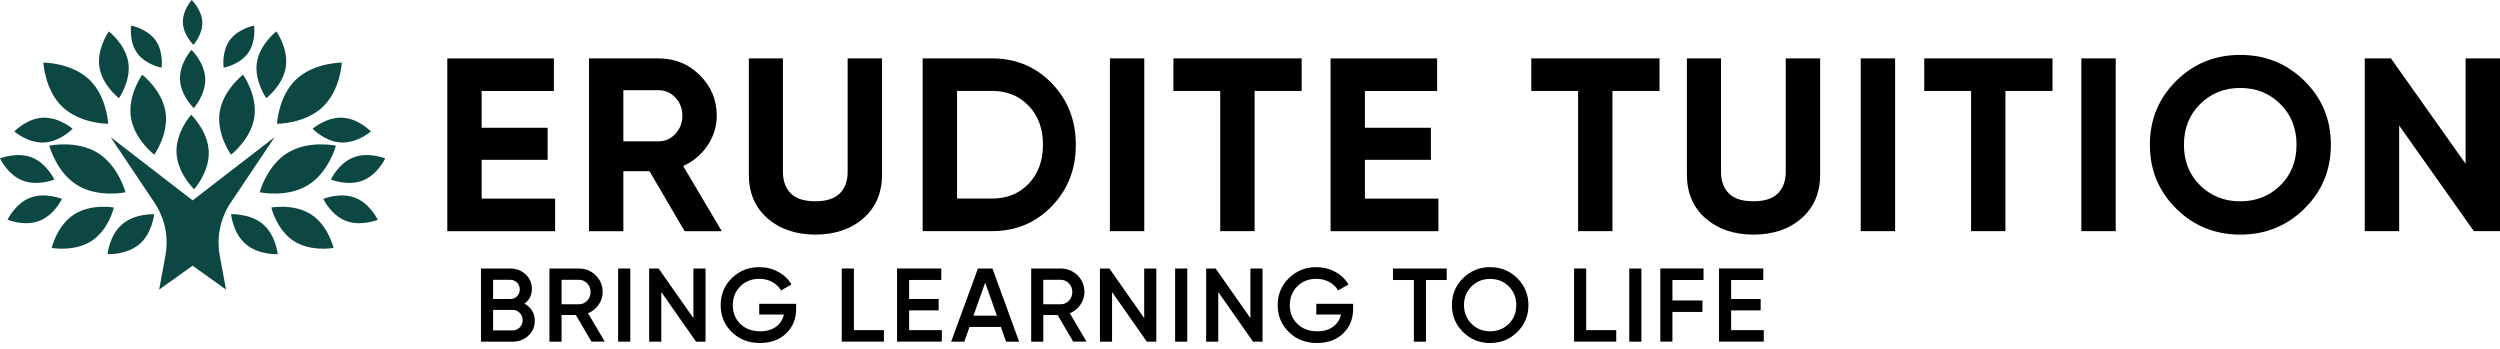 <svg width="229" height="32" viewBox="0 0 229 32" fill="none" xmlns="http://www.w3.org/2000/svg">
<path d="M48.038 27.82C48.333 27.972 48.566 28.185 48.734 28.452C48.902 28.72 48.985 29.03 48.985 29.381C48.985 29.93 48.789 30.385 48.395 30.75C48.001 31.115 47.524 31.296 46.955 31.296H44.057V24.597H46.74C47.294 24.597 47.761 24.774 48.143 25.128C48.526 25.483 48.719 25.923 48.719 26.454C48.719 27.036 48.49 27.491 48.034 27.824L48.038 27.82ZM46.744 25.631H45.169V27.39H46.744C46.988 27.39 47.196 27.307 47.36 27.137C47.524 26.967 47.611 26.758 47.611 26.509C47.611 26.259 47.527 26.05 47.36 25.884C47.192 25.714 46.988 25.631 46.744 25.631ZM46.955 30.262C47.214 30.262 47.429 30.172 47.608 29.991C47.786 29.811 47.874 29.587 47.874 29.327C47.874 29.067 47.786 28.843 47.608 28.662C47.429 28.481 47.214 28.387 46.955 28.387H45.169V30.262H46.955Z" fill="black"/>
<path d="M54.18 31.296L52.751 28.857H51.439V31.296H50.327V24.597H53.032C53.637 24.597 54.151 24.807 54.57 25.222C54.989 25.638 55.204 26.147 55.204 26.747C55.204 27.173 55.08 27.567 54.832 27.921C54.584 28.275 54.26 28.532 53.863 28.691L55.397 31.292H54.18V31.296ZM51.439 25.631V27.871H53.032C53.327 27.871 53.578 27.762 53.786 27.546C53.994 27.329 54.096 27.065 54.096 26.751C54.096 26.436 53.994 26.173 53.786 25.956C53.582 25.739 53.331 25.631 53.032 25.631H51.439Z" fill="black"/>
<path d="M56.622 24.597H57.734V31.296H56.622V24.597Z" fill="black"/>
<path d="M63.516 24.597H64.627V31.296H63.76L60.574 26.751V31.296H59.462V24.597H60.33L63.516 29.142V24.597Z" fill="black"/>
<path d="M72.927 27.831V28.29C72.927 29.207 72.621 29.959 72.009 30.544C71.396 31.13 70.598 31.419 69.614 31.419C68.571 31.419 67.711 31.083 67.029 30.414C66.351 29.746 66.012 28.922 66.012 27.947C66.012 26.971 66.351 26.154 67.029 25.483C67.707 24.811 68.549 24.471 69.555 24.471C70.186 24.471 70.762 24.615 71.283 24.901C71.805 25.186 72.209 25.573 72.501 26.057L71.546 26.602C71.367 26.285 71.097 26.028 70.744 25.833C70.39 25.638 69.993 25.54 69.555 25.54C68.848 25.54 68.265 25.771 67.809 26.23C67.354 26.689 67.124 27.264 67.124 27.954C67.124 28.644 67.354 29.215 67.813 29.666C68.272 30.118 68.877 30.346 69.625 30.346C70.223 30.346 70.711 30.208 71.087 29.93C71.462 29.652 71.703 29.28 71.805 28.814H69.545V27.827H72.924L72.927 27.831Z" fill="black"/>
<path d="M78.217 30.241H80.965V31.292H77.105V24.594H78.217V30.237V30.241Z" fill="black"/>
<path d="M83.276 30.241H86.269V31.292H82.168V24.594H86.222V25.645H83.276V27.387H85.981V28.431H83.276V30.237V30.241Z" fill="black"/>
<path d="M92.156 31.296L91.683 29.948H88.806L88.332 31.296H87.126L89.579 24.597H90.91L93.352 31.296H92.156ZM89.171 28.915H91.314L90.243 25.891L89.167 28.915H89.171Z" fill="black"/>
<path d="M98.306 31.296L96.881 28.857H95.568V31.296H94.457V24.597H97.161C97.766 24.597 98.28 24.807 98.703 25.222C99.126 25.638 99.334 26.147 99.334 26.747C99.334 27.173 99.21 27.567 98.962 27.921C98.714 28.275 98.393 28.532 97.993 28.691L99.527 31.292H98.31L98.306 31.296ZM95.565 25.631V27.871H97.158C97.453 27.871 97.704 27.762 97.912 27.546C98.12 27.329 98.222 27.065 98.222 26.751C98.222 26.436 98.12 26.173 97.912 25.956C97.708 25.739 97.457 25.631 97.158 25.631H95.565Z" fill="black"/>
<path d="M104.805 24.597H105.917V31.296H105.05L101.864 26.751V31.296H100.755V24.597H101.623L104.809 29.142V24.597H104.805Z" fill="black"/>
<path d="M107.641 24.597H108.753V31.296H107.641V24.597Z" fill="black"/>
<path d="M114.535 24.597H115.647V31.296H114.779L111.593 26.751V31.296H110.485V24.597H111.352L114.538 29.142V24.597H114.535Z" fill="black"/>
<path d="M123.947 27.831V28.29C123.947 29.207 123.641 29.959 123.032 30.544C122.419 31.13 121.621 31.419 120.637 31.419C119.594 31.419 118.734 31.083 118.056 30.414C117.378 29.746 117.035 28.922 117.035 27.947C117.035 26.971 117.374 26.154 118.056 25.483C118.734 24.811 119.576 24.471 120.579 24.471C121.209 24.471 121.785 24.615 122.306 24.901C122.831 25.186 123.236 25.573 123.524 26.057L122.569 26.602C122.39 26.285 122.12 26.028 121.767 25.833C121.413 25.638 121.02 25.54 120.579 25.54C119.871 25.54 119.292 25.771 118.832 26.23C118.373 26.689 118.147 27.264 118.147 27.954C118.147 28.644 118.377 29.215 118.84 29.666C119.299 30.118 119.9 30.346 120.648 30.346C121.246 30.346 121.734 30.208 122.109 29.93C122.489 29.652 122.726 29.28 122.831 28.814H120.571V27.827H123.947V27.831Z" fill="black"/>
<path d="M132.52 24.597V25.649H130.621V31.296H129.509V25.649H127.596V24.597H132.52Z" fill="black"/>
<path d="M138.984 30.411C138.306 31.083 137.478 31.419 136.497 31.419C135.517 31.419 134.689 31.083 134.011 30.411C133.333 29.739 132.994 28.915 132.994 27.947C132.994 26.978 133.333 26.154 134.011 25.483C134.689 24.811 135.521 24.471 136.497 24.471C137.474 24.471 138.306 24.807 138.984 25.483C139.662 26.154 140.004 26.978 140.004 27.947C140.004 28.915 139.665 29.739 138.984 30.411ZM134.795 29.663C135.254 30.118 135.823 30.346 136.497 30.346C137.172 30.346 137.741 30.118 138.203 29.663C138.663 29.207 138.892 28.633 138.892 27.947C138.892 27.26 138.663 26.686 138.203 26.23C137.741 25.775 137.176 25.547 136.497 25.547C135.819 25.547 135.254 25.775 134.795 26.23C134.336 26.686 134.103 27.26 134.103 27.947C134.103 28.633 134.336 29.207 134.795 29.663Z" fill="black"/>
<path d="M145.294 30.241H148.046V31.292H144.185V24.594H145.294V30.237V30.241Z" fill="black"/>
<path d="M149.241 24.597H150.353V31.296H149.241V24.597Z" fill="black"/>
<path d="M156.04 25.649H153.193V27.524H155.945V28.575H153.193V31.292H152.085V24.594H156.043V25.645L156.04 25.649Z" fill="black"/>
<path d="M158.57 30.241H161.562V31.292H157.462V24.594H161.519V25.645H158.573V27.387H161.278V28.431H158.573V30.237L158.57 30.241Z" fill="black"/>
<path d="M25.163 12.555L17.643 18.354L10.123 12.555L14.147 18.56C15.102 19.987 15.463 21.725 15.153 23.409L14.578 26.527L17.643 24.337L20.705 26.527L20.129 23.409C19.819 21.725 20.18 19.987 21.135 18.56L25.16 12.555H25.163Z" fill="#0D4744"/>
<path d="M8.931 13.993C10.859 15.171 11.497 17.613 11.497 17.613C11.497 17.613 9.011 18.145 7.083 16.963C5.155 15.785 4.517 13.343 4.517 13.343C4.517 13.343 7.003 12.812 8.931 13.993Z" fill="#0D4744"/>
<path d="M8.158 7.273C9.798 8.823 9.911 11.341 9.911 11.341C9.911 11.341 7.367 11.348 5.73 9.802C4.09 8.252 3.977 5.734 3.977 5.734C3.977 5.734 6.521 5.727 8.158 7.273Z" fill="#0D4744"/>
<path d="M15.164 10.272C15.471 12.295 14.129 14.17 14.129 14.17C14.129 14.17 12.296 12.765 11.989 10.741C11.683 8.718 13.025 6.843 13.025 6.843C13.025 6.843 14.858 8.248 15.164 10.272Z" fill="#0D4744"/>
<path d="M19.123 13.867C19.2 15.753 17.782 17.339 17.782 17.339C17.782 17.339 16.243 15.868 16.167 13.982C16.09 12.096 17.508 10.51 17.508 10.51C17.508 10.51 19.047 11.981 19.123 13.867Z" fill="#0D4744"/>
<path d="M18.799 7.19C18.857 8.664 17.749 9.903 17.749 9.903C17.749 9.903 16.546 8.754 16.488 7.28C16.429 5.806 17.537 4.567 17.537 4.567C17.537 4.567 18.74 5.716 18.799 7.19Z" fill="#0D4744"/>
<path d="M18.533 2.02C18.576 3.154 17.723 4.108 17.723 4.108C17.723 4.108 16.797 3.223 16.75 2.088C16.706 0.954 17.559 0 17.559 0C17.559 0 18.485 0.885 18.533 2.02Z" fill="#0D4744"/>
<path d="M11.756 5.737C12.011 7.425 10.892 8.993 10.892 8.993C10.892 8.993 9.361 7.822 9.106 6.131C8.851 4.444 9.97 2.876 9.97 2.876C9.97 2.876 11.501 4.047 11.756 5.737Z" fill="#0D4744"/>
<path d="M14.242 3.682C15.011 4.747 14.8 6.203 14.8 6.203C14.8 6.203 13.338 5.933 12.569 4.867C11.8 3.801 12.011 2.345 12.011 2.345C12.011 2.345 13.473 2.616 14.242 3.682Z" fill="#0D4744"/>
<path d="M6.78 19.648C8.355 18.625 10.433 19.008 10.433 19.008C10.433 19.008 9.959 21.049 8.384 22.072C6.809 23.094 4.732 22.711 4.732 22.711C4.732 22.711 5.205 20.67 6.78 19.648Z" fill="#0D4744"/>
<path d="M2.767 18.112C4.145 17.584 5.676 18.22 5.676 18.22C5.676 18.22 4.972 19.709 3.594 20.236C2.216 20.764 0.685 20.128 0.685 20.128C0.685 20.128 1.389 18.64 2.767 18.112Z" fill="#0D4744"/>
<path d="M2.909 14.419C4.283 14.954 4.979 16.446 4.979 16.446C4.979 16.446 3.445 17.075 2.071 16.54C0.696 16.006 0 14.513 0 14.513C0 14.513 1.535 13.885 2.909 14.419Z" fill="#0D4744"/>
<path d="M3.926 10.781C5.402 10.713 6.653 11.793 6.653 11.793C6.653 11.793 5.512 12.985 4.035 13.054C2.559 13.122 1.309 12.042 1.309 12.042C1.309 12.042 2.45 10.85 3.926 10.781Z" fill="#0D4744"/>
<path d="M11.191 20.544C12.368 19.532 14.118 19.622 14.118 19.622C14.118 19.622 13.958 21.349 12.777 22.361C11.599 23.372 9.85 23.282 9.85 23.282C9.85 23.282 10.01 21.555 11.191 20.544Z" fill="#0D4744"/>
<path d="M26.355 13.993C24.427 15.171 23.789 17.613 23.789 17.613C23.789 17.613 26.275 18.145 28.203 16.963C30.132 15.785 30.77 13.343 30.77 13.343C30.77 13.343 28.284 12.812 26.355 13.993Z" fill="#0D4744"/>
<path d="M27.128 7.273C25.488 8.823 25.375 11.341 25.375 11.341C25.375 11.341 27.919 11.348 29.556 9.802C31.196 8.252 31.309 5.734 31.309 5.734C31.309 5.734 28.765 5.727 27.128 7.273Z" fill="#0D4744"/>
<path d="M20.122 10.272C19.816 12.295 21.157 14.17 21.157 14.17C21.157 14.17 22.991 12.765 23.297 10.741C23.603 8.718 22.262 6.843 22.262 6.843C22.262 6.843 20.428 8.248 20.122 10.272Z" fill="#0D4744"/>
<path d="M23.53 5.737C23.275 7.425 24.394 8.993 24.394 8.993C24.394 8.993 25.925 7.822 26.18 6.131C26.436 4.444 25.317 2.876 25.317 2.876C25.317 2.876 23.785 4.047 23.53 5.737Z" fill="#0D4744"/>
<path d="M21.044 3.682C20.275 4.747 20.486 6.203 20.486 6.203C20.486 6.203 21.948 5.933 22.717 4.867C23.486 3.801 23.275 2.345 23.275 2.345C23.275 2.345 21.813 2.616 21.044 3.682Z" fill="#0D4744"/>
<path d="M28.506 19.648C26.931 18.625 24.854 19.008 24.854 19.008C24.854 19.008 25.327 21.049 26.902 22.072C28.477 23.094 30.555 22.711 30.555 22.711C30.555 22.711 30.081 20.67 28.506 19.648Z" fill="#0D4744"/>
<path d="M32.52 18.112C31.142 17.584 29.611 18.22 29.611 18.22C29.611 18.22 30.314 19.709 31.692 20.236C33.07 20.764 34.601 20.128 34.601 20.128C34.601 20.128 33.897 18.64 32.52 18.112Z" fill="#0D4744"/>
<path d="M32.377 14.419C31.003 14.954 30.307 16.446 30.307 16.446C30.307 16.446 31.841 17.075 33.216 16.54C34.59 16.006 35.286 14.513 35.286 14.513C35.286 14.513 33.752 13.885 32.377 14.419Z" fill="#0D4744"/>
<path d="M31.36 10.781C29.884 10.713 28.634 11.793 28.634 11.793C28.634 11.793 29.775 12.985 31.251 13.054C32.727 13.122 33.978 12.042 33.978 12.042C33.978 12.042 32.837 10.85 31.36 10.781Z" fill="#0D4744"/>
<path d="M24.095 20.544C22.918 19.532 21.168 19.622 21.168 19.622C21.168 19.622 21.328 21.349 22.51 22.361C23.687 23.372 25.437 23.282 25.437 23.282C25.437 23.282 25.276 21.555 24.095 20.544Z" fill="#0D4744"/>
<path d="M44.119 18.191H50.848V21.176H40.973V5.351H50.735V8.335H44.119V11.703H50.163V14.64H44.119V18.188V18.191Z" fill="black"/>
<path d="M62.71 21.176L59.495 15.68H57.1V21.176H53.954V5.351H60.34C61.817 5.351 63.071 5.864 64.106 6.89C65.141 7.916 65.655 9.152 65.655 10.597C65.655 11.576 65.374 12.483 64.813 13.321C64.252 14.156 63.505 14.788 62.579 15.207L66.115 21.176H62.717H62.71ZM57.1 8.267V12.945H60.34C60.935 12.945 61.441 12.714 61.868 12.255C62.294 11.796 62.506 11.24 62.506 10.593C62.506 9.947 62.294 9.394 61.868 8.942C61.441 8.491 60.935 8.263 60.34 8.263H57.1V8.267Z" fill="black"/>
<path d="M74.684 21.49C72.906 21.49 71.444 20.991 70.303 19.998C69.162 19.004 68.593 17.668 68.593 15.995V5.347H71.717V15.749C71.717 16.58 71.958 17.234 72.435 17.715C72.913 18.195 73.664 18.437 74.681 18.437C75.698 18.437 76.449 18.195 76.926 17.715C77.408 17.23 77.644 16.576 77.644 15.749V5.347H80.794V15.995C80.794 17.668 80.225 19.001 79.084 19.998C77.943 20.991 76.478 21.49 74.681 21.49H74.684Z" fill="black"/>
<path d="M90.859 5.347C93.049 5.347 94.876 6.11 96.345 7.631C97.814 9.152 98.546 11.03 98.546 13.26C98.546 15.489 97.814 17.368 96.345 18.889C94.876 20.41 93.049 21.172 90.859 21.172H84.516V5.347H90.859ZM90.859 18.188C92.244 18.188 93.367 17.733 94.234 16.819C95.102 15.908 95.535 14.719 95.535 13.256C95.535 11.793 95.102 10.608 94.234 9.697C93.367 8.787 92.244 8.328 90.859 8.328H87.665V18.184H90.859V18.188Z" fill="black"/>
<path d="M101.67 5.347H104.816V21.172H101.67V5.347Z" fill="black"/>
<path d="M119.233 5.347V8.332H114.921V21.172H111.772V8.332H107.485V5.347H119.233Z" fill="black"/>
<path d="M125.026 18.191H131.755V21.176H121.88V5.351H131.642V8.335H125.026V11.703H131.07V14.64H125.026V18.188V18.191Z" fill="black"/>
<path d="M152.012 5.347V8.332H147.699V21.172H144.554V8.332H140.267V5.347H152.015H152.012Z" fill="black"/>
<path d="M160.611 21.49C158.832 21.49 157.374 20.991 156.229 19.998C155.088 19.004 154.52 17.668 154.52 15.995V5.347H157.644V15.749C157.644 16.58 157.884 17.234 158.362 17.715C158.843 18.199 159.59 18.437 160.611 18.437C161.632 18.437 162.379 18.195 162.857 17.715C163.334 17.234 163.575 16.576 163.575 15.749V5.347H166.724V15.995C166.724 17.668 166.155 19.001 165.015 19.998C163.874 20.995 162.408 21.49 160.611 21.49Z" fill="black"/>
<path d="M170.442 5.347H173.592V21.172H170.442V5.347Z" fill="black"/>
<path d="M188.009 5.347V8.332H183.697V21.172H180.551V8.332H176.26V5.347H188.009Z" fill="black"/>
<path d="M190.652 5.347H193.801V21.172H190.652V5.347Z" fill="black"/>
<path d="M211.091 19.105C209.48 20.695 207.515 21.49 205.207 21.49C202.9 21.49 200.935 20.695 199.335 19.105C197.731 17.516 196.929 15.568 196.929 13.26C196.929 10.951 197.731 9.007 199.335 7.414C200.939 5.824 202.896 5.029 205.207 5.029C207.518 5.029 209.48 5.824 211.091 7.414C212.702 9.004 213.508 10.951 213.508 13.26C213.508 15.568 212.702 17.512 211.091 19.105ZM201.533 16.981C202.521 17.953 203.746 18.441 205.207 18.441C206.669 18.441 207.89 17.953 208.878 16.981C209.866 16.009 210.362 14.77 210.362 13.26C210.362 11.749 209.87 10.51 208.878 9.527C207.89 8.548 206.665 8.057 205.207 8.057C203.749 8.057 202.524 8.548 201.533 9.527C200.545 10.507 200.049 11.749 200.049 13.26C200.049 14.77 200.541 16.006 201.533 16.981Z" fill="black"/>
<path d="M225.85 5.347H229V21.172H226.605L219.763 11.496V21.172H216.613V5.347H219.008L225.85 15.001V5.347Z" fill="black"/>
</svg>
